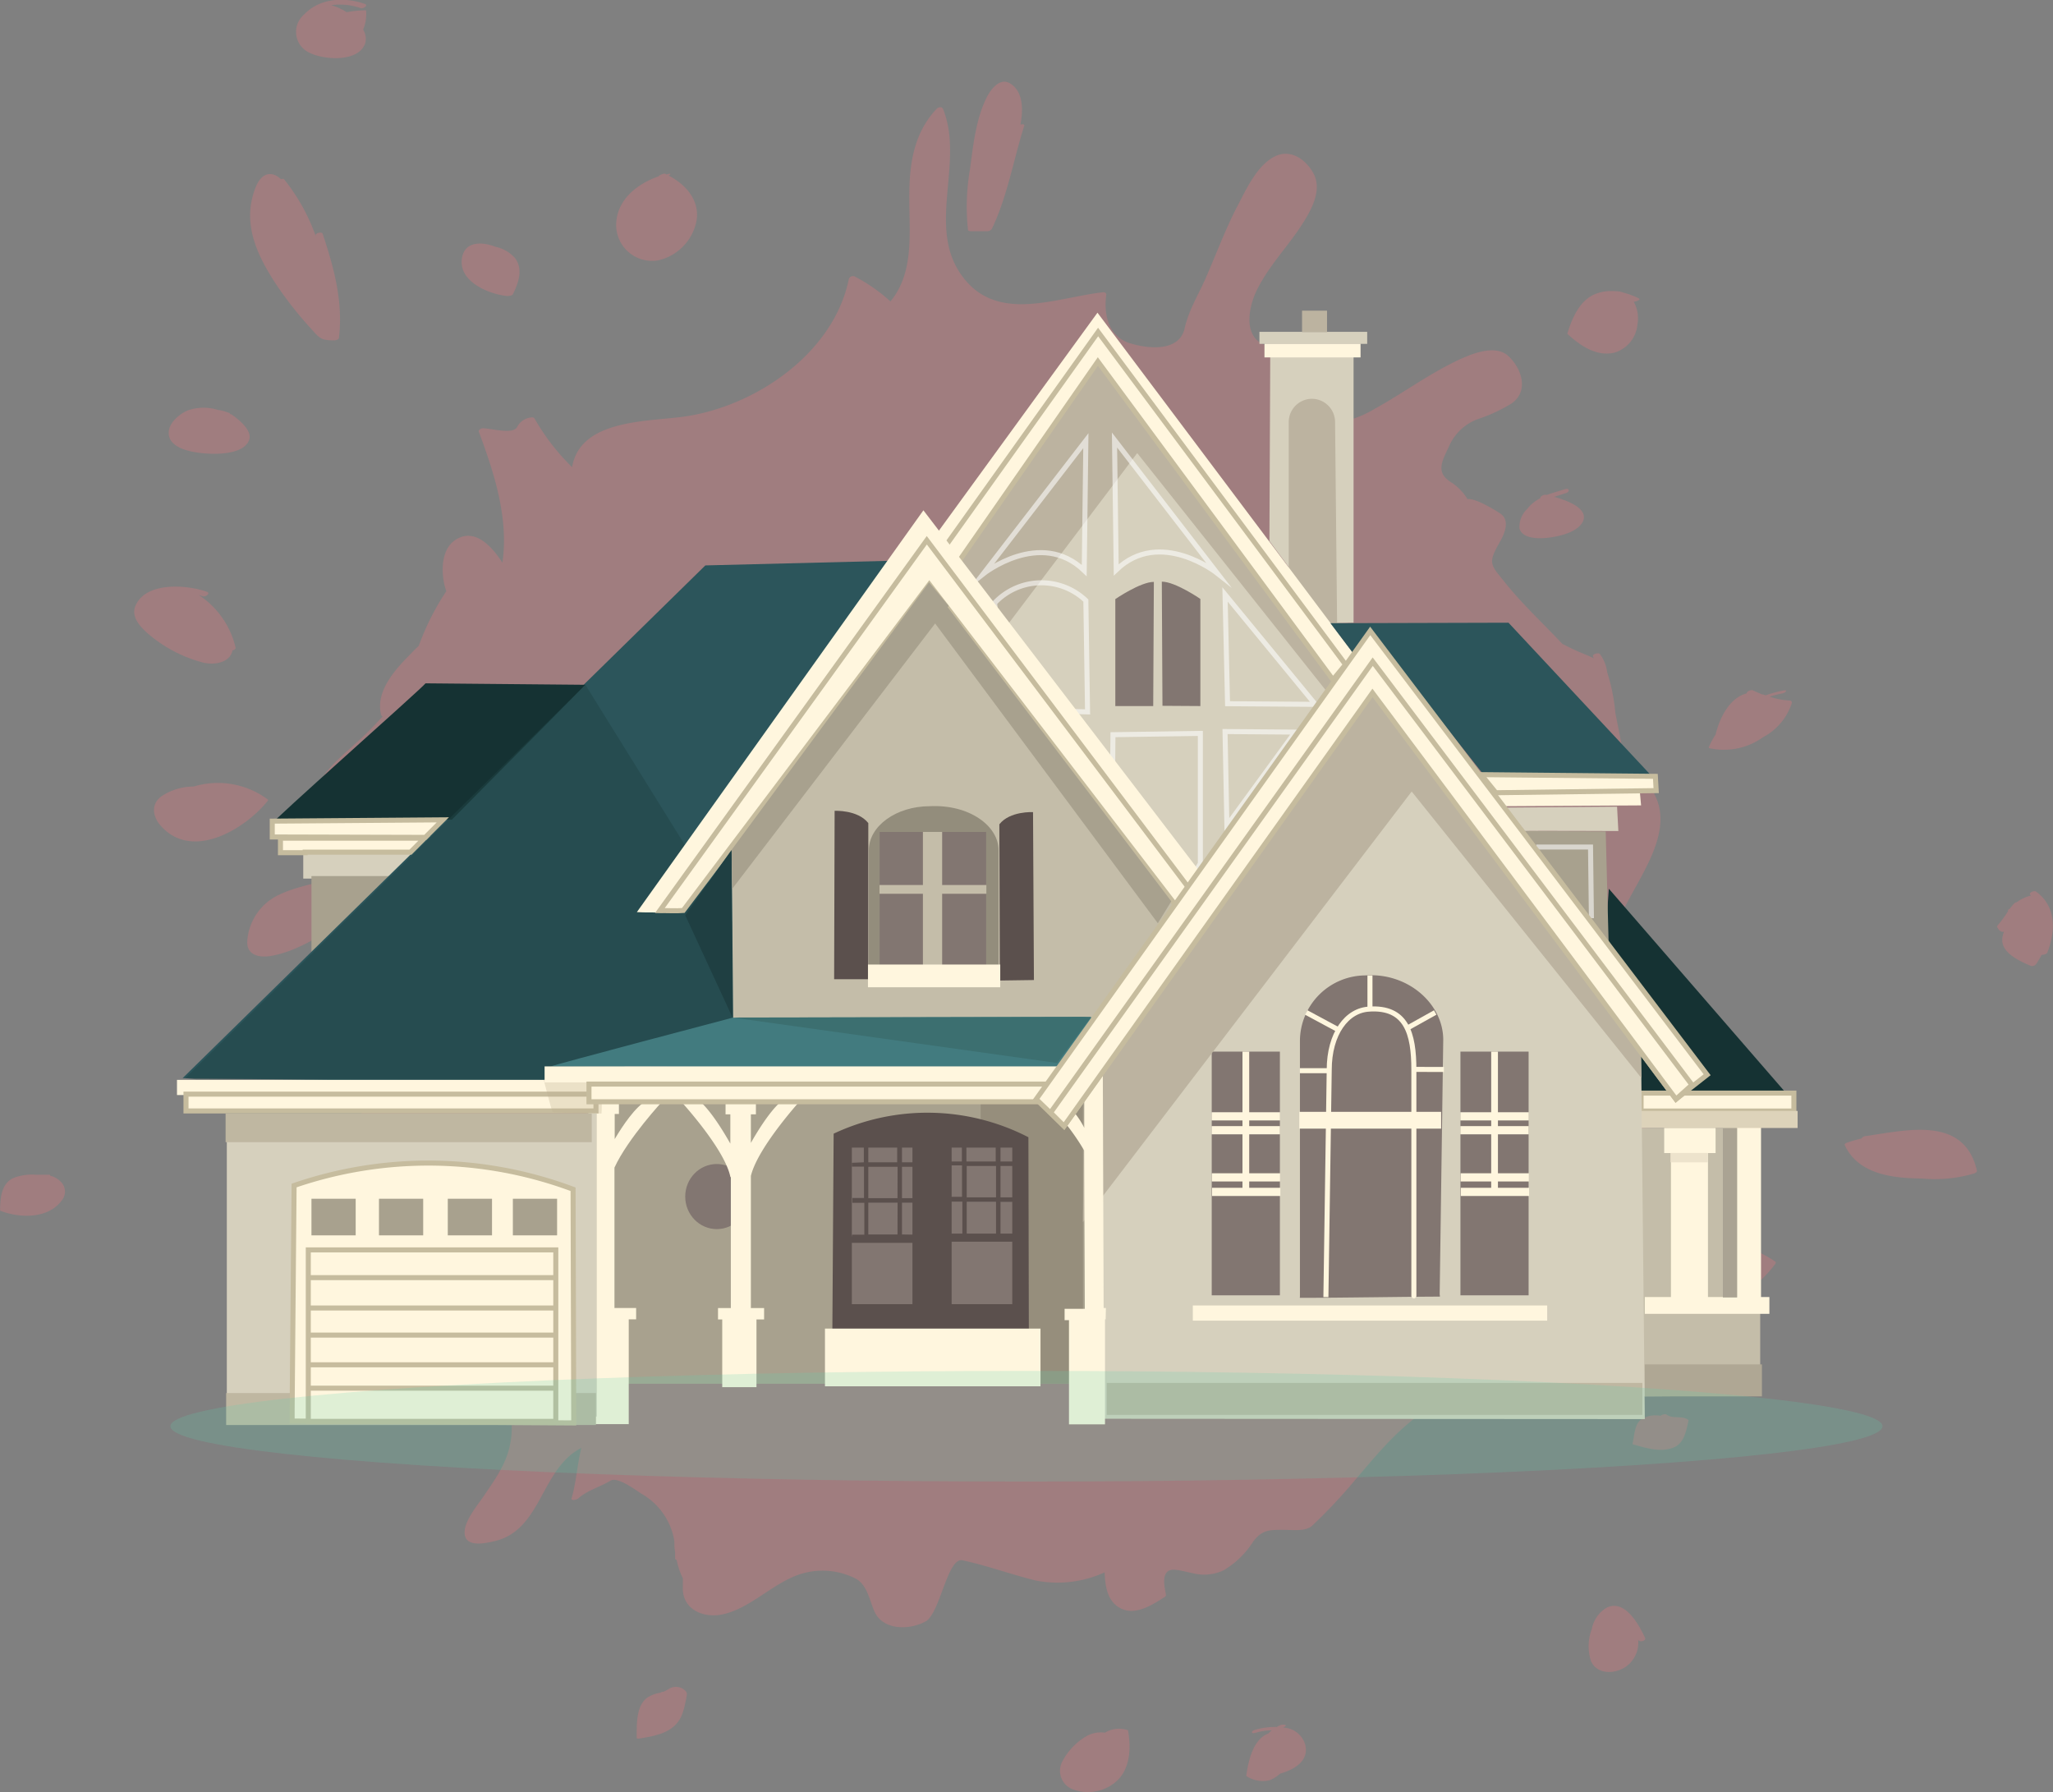 <svg xmlns="http://www.w3.org/2000/svg" viewBox="0 0 252.99 220.84"><rect x="0" y="0" width="252.99" height="220.84" fill="#808080" stroke="none"/><defs><style>.cls-1,.cls-17,.cls-23{fill:none;}.cls-2{opacity:0.25;}.cls-3{fill:#fe747d;}.cls-4{fill:#a8a18e;}.cls-5,.cls-9{fill:#fff6de;}.cls-6{fill:#c4bda9;}.cls-7{fill:#153233;}.cls-8{fill:#afa794;}.cls-9{stroke:#c6bc9e;}.cls-17,.cls-23,.cls-9{stroke-miterlimit:10;stroke-width:0.62px;}.cls-10{fill:#d6d0bd;}.cls-11{fill:#bcb3a0;}.cls-12{fill:#968e7c;}.cls-13{fill:#2c555b;}.cls-14{fill:#214447;opacity:0.5;}.cls-15{fill:#bcae8f;opacity:0.3;}.cls-16{fill:#827671;}.cls-17{stroke:#fff;opacity:0.57;}.cls-18{fill:#bfb7a1;}.cls-19{fill:#938d7c;}.cls-20{fill:#5b504d;}.cls-21{fill:#427b7f;}.cls-22{fill:#1f3f42;}.cls-23{stroke:#fff6de;}.cls-24{fill:#3c6f70;}.cls-25{fill:#aaa393;}.cls-26{fill:#ede3cc;}.cls-27{fill:#ddd3ba;}.cls-28{fill:#60d2b0;opacity:0.2;}</style></defs><title>Premium</title><g id="Layer_2" data-name="Layer 2"><g id="Layer_1-2" data-name="Layer 1"><g id="Premium"><rect class="cls-1" x="21.09" y="5.02" width="210.8" height="210.8"/><g class="cls-2"><path class="cls-3" d="M190,154c.05-.11.12-.22.18-.34,2.48-3.44,7.35-5.46,11.17-6.48a10.76,10.76,0,0,0,4.67-2.78,9.45,9.45,0,0,0,2.82-3.34c.66-1.78-3-1.78-3.89-1.85-2.78-.26-6.37-.56-7.52-3.49,3.79-.2,7.25-1.54,5.51-6a50,50,0,0,0-3.31-6,11.36,11.36,0,0,1-.7-8.84c1.5-5.29,8.24-11.89,4.65-17.53a9.84,9.84,0,0,0-2.77-2.31c-.18-.12-.34-.26-.5-.39-.32-2.29-.81-4.55-1.25-6.8a23,23,0,0,0-1-5,4.81,4.81,0,0,0-.92-2.28c-.16-.17-.92,0-.84.28,0,.09.06.18.1.27-.54-.28-1.11-.5-1.66-.73-.76-.32-1.49-.68-2.22-1.06-2.46-2.62-5.12-5.06-7.36-7.93-.46-.59-1.29-1.43-1.29-2.24,0-1,1-2.29,1.38-3.22s.58-2-.35-2.65c-.38-.26-3-1.93-4.06-1.79a6.51,6.51,0,0,0-2.07-2.11c-1.83-1.16-1.11-2.5-.26-4.27a6.2,6.2,0,0,1,3.79-3.54,19.77,19.77,0,0,0,4-1.88c2.14-1.52,1.22-4.33-.45-5.85s-4.78-.15-6.49.68c-3.48,1.69-6.61,4-10,5.87a12.81,12.81,0,0,1-4.73,1.7c-.76.07-.72.14-.49-.36s.49-1.18.72-1.78a17.93,17.93,0,0,0,.82-2.86c1.14-5.88-6-3.64-9.32-4.44s-2.57-4.76-1.4-7.07c1.45-2.88,3.76-5.24,5.5-7.94,1.12-1.75,2.54-4.25,1.37-6.34-.94-1.67-2.73-2.94-4.62-2.09-2.18,1-3.54,3.89-4.57,5.88C151.1,28,150,31,148.69,34c-.93,2.22-2.17,4.07-2.71,6.46-.66,2.9-4.43,2.54-6.71,1.84-2.68-.82-3.28-3.54-2.94-6,0-.22-.23-.31-.4-.29-5.71.64-12.76,3.75-17.1-1.65-4.88-6.07.1-14.2-2.62-20.94-.14-.33-.61-.22-.8,0-2.88,3.06-3.37,6.95-3.36,11,0,4.34.61,9.17-2.32,12.72a20.69,20.69,0,0,0-4.36-3.05.54.54,0,0,0-.77.28c-1.87,9.23-11.68,15.85-20.58,17-4.64.59-12.55.42-13.52,6.19a27.09,27.09,0,0,1-4.63-6c-.05-.11-.25-.14-.35-.13a2.19,2.19,0,0,0-1.81,1.21c-.56.92-3.12.14-4.23.13-.19,0-.56.2-.47.44,1.89,5.08,3.7,10.65,2.9,16.12-1.16-1.8-3.06-4-5.24-3.1S54.3,69.88,54.75,72a5.82,5.82,0,0,0,.25.84,31.8,31.8,0,0,0-3.4,6.74c-.35.33-.69.66-1,1-1.88,1.88-4.39,4.62-3.63,7.52a.29.29,0,0,0,.18.18,42.12,42.12,0,0,1-3.61,3.57c-1.67,1.55-4.25,3.59-4.68,6s3.92,2.11,5.19,2c1.62-.09,1.76.09,2,1.69a7.48,7.48,0,0,1-.12,2.71,5.05,5.05,0,0,1-3.24,3.37C40,108.76,37,109,34.39,110.25a6.81,6.81,0,0,0-3.92,5.68c-.12,1.76,1.46,2.1,2.87,1.87,3.26-.54,6.38-2.64,9.12-4.36a50.38,50.38,0,0,0,5.92-4,14.16,14.16,0,0,1-1.76,9.34c-1.23,2.18-2.88,4.12-3.65,6.54-.88,2.79.39,5.54,1.93,7.83.25.36,2.12,2.29,1.6,2.69a32.36,32.36,0,0,1-3.75,2.36,29.47,29.47,0,0,0-5.79,4c-.18.18,0,.39.2.4a12.39,12.39,0,0,1,11.58,8.77,11.79,11.79,0,0,1-.29,7.58,7.17,7.17,0,0,1-3.7,4.27c-2.47,1.36-5.78,2.65-7.43,5.07-1.09,1.6-.41,4.81,2,4.76,2.76-.06,4.78-4.05,6.23-5.91a7.73,7.73,0,0,1,5-3.17,9.76,9.76,0,0,1,7.6,1.21c3.51,2.24,5,6.8,4.91,10.76,0,3.54-1.67,5.81-3.58,8.59-.76,1.11-2.51,3.18-2.19,4.68s2.76.91,3.78.66c5.72-1.44,5.57-8.9,10.57-11.46-.51,2-.61,4.16-1.2,6.19-.12.4.66.17.79.06,1.18-1.05,2.66-1.4,4-2.21.87-.54,3.13,1.18,3.87,1.64a8.2,8.2,0,0,1,4,5.81c0,.44,0,.88.09,1.31,0,.25,0,.51,0,.76a.22.22,0,0,0,.19.24,9.28,9.28,0,0,0,.77,2.28h0c0,.33,0,.65,0,1C84,198,86.17,199.29,88.6,199c3.24-.46,6-3.3,8.94-4.61a9,9,0,0,1,7.91.13c1.42.76,1.7,2.68,2.29,4,1,2.38,4.31,2.38,6.33,1.27,1.78-1,2.68-7.93,4.54-7.53,3,.65,6,1.74,9,2.49a14,14,0,0,0,8.51-1c.07,1.78.36,3.75,2.17,4.52s3.88-.63,5.24-1.49a.31.31,0,0,0,.15-.3c-.19-1-.73-3.25,1.18-3.05.72.08,1.45.29,2.16.43a5.62,5.62,0,0,0,3.79-.38,10.91,10.91,0,0,0,3.61-3.51c1.13-1.5,2-1.46,3.87-1.46,1,0,2.61.23,3.42-.52a65,65,0,0,0,5.15-5.47c3.22-3.75,6.37-7.77,11-9.91,2.21-1,5.11-1.75,7.39-.66,1.19.57,2.24,1.4,3.48,1.87,2.9,1.1,3.64-2.81,4-4.75.59-3.68-2.19-5.41-3.58-8.34C188.07,158.59,189,156,190,154Z"/><path class="cls-3" d="M25.72,55.9c1.4.07,4.43,0,5-1.74.36-1.19-1.42-2.58-2.21-3.1L28.32,51s0-.08,0-.1L28,50.8a4.34,4.34,0,0,0-1.14-.29,5.9,5.9,0,0,0-3.69.05c-1,.4-2.34,1.5-2.38,2.69C20.68,55.43,24.19,55.83,25.72,55.9Z"/><path class="cls-3" d="M38.28,40.45c1.11,1.25,1.27,1.49,2.9,1.49.18,0,.56-.08.59-.31.53-4.48-.61-8.6-2-12.81-.11-.33-1-.09-.86.23,0,.08.05.16.07.24A24,24,0,0,0,35,22.08c0-.06-.21-.06-.37,0-1.14-1.06-2.42-.84-3.16,1.07-1.66,4.31.13,8.14,2.47,11.76A46.31,46.31,0,0,0,38.28,40.45Z"/><path class="cls-3" d="M62.44,36.47c.2,0,.68,0,.78-.24.66-1.36,1.27-3,.28-4.39a4.41,4.41,0,0,0-2.44-1.43c-1.54-.61-3.67-.74-4.1,1.22C56.3,34.62,60.17,36.23,62.44,36.47Z"/><path class="cls-3" d="M81.06,32.09a6.19,6.19,0,0,0,4.53-4c1.06-2.86-.77-5.21-3.2-6.46.24-.12.4-.3-.06-.19l-.23.06L82,21.42c-.22-.11-.88.25-.82.28l.06,0c-2.65.9-5.18,2.85-5.31,5.84A4.43,4.43,0,0,0,81.06,32.09Z"/><path class="cls-3" d="M119.62,28.49h2a.69.69,0,0,0,.61-.29c1.93-4.05,2.65-8.49,4-12.74,0-.16-.23-.18-.48-.11.38-2,.29-4.16-1.31-5.09-1.31-.76-2.45.9-2.91,1.86-1.28,2.64-1.62,5.86-2,8.74a26.71,26.71,0,0,0-.24,7.52C119.38,28.48,119.55,28.49,119.62,28.49Z"/><path class="cls-3" d="M187.24,65.11c.4,1.42,2.75,1.27,3.84,1.11,1.28-.18,3.39-.69,4-2,.69-1.63-2.1-2.59-3.55-3l1.46-.47c.51-.16.39-.65-.13-.48-.74.24-1.49.44-2.19.7l-.17,0c-.25-.07-.78.23-.67.41a4.8,4.8,0,0,0-1.65,1.35A3.05,3.05,0,0,0,187.24,65.11Z"/><path class="cls-3" d="M229.81,140a.57.57,0,0,0-.41.28,16.3,16.3,0,0,0-1.81.53c-.07,0-.32.15-.27.27,1.67,3.67,6,4.1,9.53,4.14a16.91,16.91,0,0,0,6.4-.62c.17-.05.41-.18.36-.39C242,137.42,234.94,139.28,229.81,140Z"/><path class="cls-3" d="M217,154.42a1.85,1.85,0,0,0-.55-1.25c.29-.11.57-.35.22-.42l-1.09-.17c-1.57-.71-3.76-.3-5.27.18-.33.1-.39.33-.26.44l-.2.11-.76.11c-.41.07-.71.58-.12.48l.19,0a3,3,0,0,0-.48,3.59,4.27,4.27,0,0,0,4,2.18c2.58-.06,4.66-2,6.14-4,0,0,0-.14,0-.18A14.75,14.75,0,0,0,217,154.42Z"/><path class="cls-3" d="M205.36,174.3c-.14-.11-.56,0-.74.16a3.2,3.2,0,0,0-2.32.41c-.88.54-.88,2-1.12,3,0,.06,0,.09.07.11,1.55.43,3.3,1,4.89.42,1.38-.48,1.67-2.1,1.93-3.35a.07.07,0,0,0,0-.08C207.23,174.36,206.16,174.89,205.36,174.3Z"/><path class="cls-3" d="M198,198.09a3.86,3.86,0,0,0-1.84,2.63,5.91,5.91,0,0,0-.09,4c.73,1.54,2.67,1.57,4,.83a3.65,3.65,0,0,0,1.81-3.48c.22.34,1,.11.84-.26C202,200.26,200.26,197,198,198.09Z"/><path class="cls-3" d="M158.1,212.87l.18-.1c.51-.26-.27-.32-.52-.2s-.29.15-.43.23a8.6,8.6,0,0,0-2.71.36c-.51.16-.42.52.09.36a6.78,6.78,0,0,1,2-.3,3.33,3.33,0,0,0-.39.36l-.35.16c-1.66.94-2.13,3.32-2.39,5a.15.15,0,0,0,.09.16,3.71,3.71,0,0,0,2.75.47,3.93,3.93,0,0,0,1.32-.82c1.76-.5,3.56-1.55,3.12-3.52A2.94,2.94,0,0,0,158.1,212.87Z"/><path class="cls-3" d="M138.92,213.17a3.37,3.37,0,0,0-2.76.33,3.59,3.59,0,0,0-2.21.39,7.82,7.82,0,0,0-3,3.08,2.45,2.45,0,0,0,1.41,3.57,5.29,5.29,0,0,0,4.79-.71c2.12-1.47,2.27-4.29,1.86-6.6A.08.08,0,0,0,138.92,213.17Z"/><path class="cls-3" d="M84.12,208.07a1.66,1.66,0,0,0-1.2-.17c-.46.08-.84.51-1.27.57a.72.72,0,0,0-.3.11,4.1,4.1,0,0,0-1.55.58c-1.46,1-1.33,3.45-1.34,5,0,.11.31.07.35.06,2-.33,4.15-.7,5.1-2.64a6.94,6.94,0,0,0,.51-1.62c.09-.35.15-.7.21-1.06S84.55,208.36,84.12,208.07Z"/><path class="cls-3" d="M6.19,144.87c0-.07,0-.12-.21-.12l-.6,0c-.34,0-.68,0-1,0a6.25,6.25,0,0,0-2.7.39c-1.55.71-1.65,2.5-1.67,4a.11.11,0,0,0,.08.07c2.36.9,5.84,1,7.52-1.29a1.69,1.69,0,0,0-.09-2.28A2.74,2.74,0,0,0,6.19,144.87Z"/><path class="cls-3" d="M33,98.67s.06-.12,0-.16a10.31,10.31,0,0,0-9.15-1.59,7.09,7.09,0,0,0-4,1.23c-1.32,1-1,2.57,0,3.65C23.74,106.12,30.27,102.11,33,98.67Z"/><path class="cls-3" d="M28.65,80.13c.22,0,.42-.19.38-.35a10.65,10.65,0,0,0-4.54-6.47l.5.16c.35.12,1-.37.51-.55-2.43-.87-7.53-1.29-8.81,1.73-.67,1.56,1,3,2.07,3.86a17,17,0,0,0,6.33,3.15C26.65,82,28.4,81.54,28.65,80.13Z"/><path class="cls-3" d="M38.18,6.52c1.78.88,6,1.17,6.82-1.17a2.11,2.11,0,0,0-.25-1.7,5,5,0,0,0,.37-2.32c0-.06-.12-.07-.15-.06a13,13,0,0,0-2.25.23,7.07,7.07,0,0,0-1.9-.86A7.79,7.79,0,0,1,44.44,1c.32.12,1-.35.51-.52-2.53-.88-5.54-.73-7.48,1.31A2.82,2.82,0,0,0,38.18,6.52Z"/><path class="cls-3" d="M199,43.44A4,4,0,0,0,201.78,40a4.23,4.23,0,0,0-.45-2.82c.29,0,.93-.27.62-.42a10.44,10.44,0,0,0-1.88-.7,2.76,2.76,0,0,0-1-.18,5.43,5.43,0,0,0-2.49.35c-1.94.78-2.86,3-3.42,4.81a.11.11,0,0,0,0,.11C194.74,42.61,196.78,44,199,43.44Z"/><path class="cls-3" d="M220.54,86.32a9.82,9.82,0,0,1-2.46-.47,11.93,11.93,0,0,1,1.56-.41c.36-.06.75-.47.14-.36a14.88,14.88,0,0,0-2.2.6l-.27-.1-.12,0q-.6-.24-1.17-.51c-.26-.13-.86.17-.77.37-1.93.46-3.27,2.71-3.84,5.07a9.42,9.42,0,0,0-.84,1.57s0,.1.07.11a8.26,8.26,0,0,0,6.62-1.35,7.31,7.31,0,0,0,3.53-4.16C220.86,86.45,220.73,86.32,220.54,86.32Z"/><path class="cls-3" d="M250.9,109.86c-.25-.18-1,.17-.69.43l.07.06a3.58,3.58,0,0,0-.47.14,4.59,4.59,0,0,0-1.27.67.68.68,0,0,0-.34.17,7.43,7.43,0,0,0-.52.62c-.18.09-.31.22-.22.31a13.77,13.77,0,0,1-1.28,1.75s-.12.14-.08.2c.2.37.39.66.85.61h0a2.8,2.8,0,0,0-.22,1c0,1.67,2.21,2.62,3.45,3.17a.62.62,0,0,0,.74-.2c.23-.35.46-.73.67-1.13.23,0,.63-.08.7-.28C253.33,114.72,253.42,111.68,250.9,109.86Z"/></g><rect class="cls-4" x="74.79" y="132.54" width="62.24" height="37.97"/><path class="cls-5" d="M75.72,143.87c1.66-3.61,6-8.27,6-8.27l-2.08.05c-1.32.71-2.88,3-3.89,4.71v-3.1h.52v-1.82H72.51v1.82h.72v24.61h.11v13.61h4.14V162.57h.91v-1.4H75.72Z"/><polygon class="cls-6" points="216.91 171.96 202.39 172.06 202.07 139 216.91 138.97 216.91 171.96"/><polygon class="cls-7" points="198.26 109.51 220.59 135.26 201.99 134.64 201.84 127.79 197.79 115.97 198.26 109.51"/><rect class="cls-5" x="202.69" y="159.82" width="15.35" height="2.07"/><rect class="cls-5" x="214" y="138.35" width="3.01" height="22.2"/><rect class="cls-8" x="202.67" y="168.12" width="14.45" height="3.94"/><rect class="cls-9" x="202.23" y="134.69" width="18.83" height="2.21"/><polygon class="cls-10" points="37.37 104.69 37.37 108.26 49.08 108.26 51.99 104.69 37.37 104.69"/><polygon class="cls-4" points="38.38 107.95 38.38 117.76 48.18 107.95 38.38 107.95"/><polygon class="cls-10" points="166.8 76.73 163.95 76.79 156.43 66.67 156.53 43.95 166.8 43.95 166.8 76.73"/><path class="cls-11" d="M158.81,71V52a2.87,2.87,0,0,1,2.86-2.86h0A2.87,2.87,0,0,1,164.52,52l.26,25.83"/><rect class="cls-5" x="155.82" y="42.33" width="11.84" height="1.71"/><rect class="cls-10" x="155.2" y="40.89" width="13.28" height="1.48"/><rect class="cls-11" x="160.45" y="38.28" width="3.08" height="2.65"/><rect class="cls-12" x="120.85" y="132.69" width="12.6" height="37.81"/><polygon class="cls-13" points="22.5 132.85 86.92 69.67 111.82 69.05 91.07 106.81 91.28 125.38 72.06 133.47 22.5 132.85"/><path class="cls-7" d="M52.44,84.2C51.79,85,33,101.63,33.61,101.42S55.68,101,55.68,101L72.14,84.38Z"/><polygon class="cls-9" points="33.55 101.18 33.55 103.13 52.41 103.18 54.57 101.02 33.55 101.18"/><polygon class="cls-9" points="50.59 105 52.3 103.28 34.56 103.28 34.56 105.07 37.6 105.07 37.6 105 50.59 105"/><polygon class="cls-14" points="90.45 113.87 72.14 84.38 22.82 132.85 24.22 133 66.94 133.05 95.22 123.93 90.45 113.87"/><polygon class="cls-10" points="135.03 43.4 115.11 70.17 146.24 110.21 165.74 83.03 135.03 43.4"/><polygon class="cls-11" points="165.87 81.92 142.24 52.56 142.32 52.45 135.26 43.33 115.56 69.67 115.35 70.09 122.4 79.32 140.14 55.83 163.64 85.39 165.87 81.92"/><polygon class="cls-10" points="202.69 174.86 134.64 174.82 134.64 131.36 168.15 83.9 202.23 129.58 202.69 174.86"/><polygon class="cls-5" points="135.55 42.31 165.41 82.12 166.72 80.45 135.24 38.53 114.73 66.72 118.15 70.92 116.59 68.9 135.55 42.31"/><polygon class="cls-9" points="164.26 83.76 165.81 81.89 135.32 40.91 116.36 67.5 117.92 69.52 135.29 44.55 164.26 83.76"/><polygon class="cls-6" points="114.21 69.78 90.14 102.56 90.35 125.69 134.85 126 145.43 111.53 114.21 69.78"/><rect class="cls-5" x="21.81" y="133.06" width="51.01" height="1.87"/><rect class="cls-9" x="22.92" y="134.82" width="50.52" height="2.07"/><path class="cls-15" d="M67,133.05s1,4,1.13,4l6,.16.12-4.13Z"/><path class="cls-16" d="M137.44,87V73.82s3.09-2.12,4.75-2.12L142.11,87Z"/><path class="cls-16" d="M147.92,87V73.8s-3.09-2.13-4.75-2.13l.08,15.3Z"/><path class="cls-17" d="M131.66,87.65l2.36.07L133.81,74a7.93,7.93,0,0,0-11.25.31l.21,1.77Z"/><path class="cls-17" d="M121.16,70.71s7.05-5.6,12.45-.41l.2-16Z"/><path class="cls-17" d="M150,70.63s-7.06-5.6-12.45-.41l-.21-16Z"/><polygon class="cls-17" points="151.27 86.71 150.96 73.25 162.08 86.79 151.27 86.71"/><polygon class="cls-17" points="137.11 94.65 137.15 90.53 147.92 90.37 147.92 106.4 146.93 108.07 137.11 94.65"/><polygon class="cls-17" points="151.19 101.73 150.96 90.14 159.59 90.21 151.19 101.73"/><polygon class="cls-13" points="163.95 76.79 185.89 76.73 203.52 95.61 182.78 95.4 168.85 77.74 166.72 80.45 163.95 76.79"/><polygon class="cls-10" points="27.95 137.52 27.95 174.86 73.54 174.55 73.54 137.21 27.95 137.52"/><polygon class="cls-5" points="185.32 99.34 202.23 99.24 202.07 97.48 184.33 97.68 185.32 99.34"/><path class="cls-10" d="M187.91,102.4c.21-.05,11.52,0,11.52,0l-.16-3-13.69.11Z"/><polygon class="cls-4" points="197.87 102.45 198.23 116.2 187.91 102.4 197.87 102.45"/><path class="cls-17" d="M189.31,104.37H196l.11,8.77"/><rect class="cls-5" x="205.08" y="138.97" width="6.33" height="3.11"/><rect class="cls-5" x="205.91" y="141.98" width="4.56" height="18.88"/><rect class="cls-18" x="27.87" y="171.65" width="45.57" height="3.94"/><path class="cls-19" d="M123.05,121.52V104.75c0-3-3.63-5.65-8.47-5.41h0c-4.13,0-7.51,2.44-7.51,5.41v16.74Z"/><rect class="cls-16" x="108.4" y="102.51" width="5.45" height="16.39"/><rect class="cls-16" x="116.07" y="102.51" width="5.45" height="16.39"/><path class="cls-20" d="M102.85,99.91s2.85-.15,4.15,1.51l0,19.24-4.21,0Z"/><path class="cls-20" d="M127.3,100.07s-2.85-.16-4.15,1.5l.06,19.25,4.2-.06Z"/><polygon class="cls-6" points="121.55 109.05 116.1 109.05 116.1 102.51 113.73 102.51 113.73 109.05 108.38 109.05 108.38 110.13 113.73 110.13 113.73 120.14 116.1 120.14 116.1 110.13 121.55 110.13 121.55 109.05"/><rect class="cls-4" x="114.57" y="136.54" width="0.93" height="30.77"/><path class="cls-21" d="M67.89,131.4c.41-.21,22.38-6,22.38-6l43.18-.1,1.56.1-4.75,6.22Z"/><ellipse class="cls-16" cx="88.33" cy="147.44" rx="3.89" ry="4.01"/><path class="cls-5" d="M146.68,109.66l1.47-1.86L113.79,62.88,78.48,112.39c1.17.08,2.18,0,3.15.08l32.47-45.8Z"/><path class="cls-9" d="M145.22,112l1.46-2.33-32.47-43.1L81.32,112.19c.83,0,2,.08,2.88,0L114.52,72Z"/><polygon class="cls-4" points="90.14 104.74 90.24 109.51 116.9 74.65 114.49 71.76 90.14 104.74"/><polygon class="cls-22" points="84.44 112.78 90.27 125.38 90.14 104.74 84.44 112.78"/><polygon class="cls-4" points="114.78 76.21 142.68 113.76 144.34 111.06 115.24 72.79 114.78 76.21"/><path class="cls-16" d="M160.19,159.77V128.28a8.11,8.11,0,0,1,8.09-8.09h0c5.21-.36,9.57,3.49,9.57,7.94l-.44,31.33c0,.1.07.31,0,.31-3.38,0-12.29.15-17.19.15C160.14,159.92,160.19,159.82,160.19,159.77Z"/><path class="cls-23" d="M163.39,159.83l.41-28c0-4.45,2.17-7.4,5-7.49l-.11,0c4.62-.31,5.54,3,5.54,7.47v27.82c0,.11,0,0,0,0"/><rect class="cls-16" x="149.32" y="129.58" width="8.4" height="30.03"/><rect class="cls-5" x="149.31" y="137.05" width="8.43" height="1.01"/><rect class="cls-5" x="149.31" y="138.76" width="8.42" height="1.01"/><rect class="cls-5" x="153.11" y="129.58" width="0.83" height="17.22"/><rect class="cls-5" x="149.36" y="146.36" width="8.42" height="1.01"/><rect class="cls-5" x="149.33" y="144.57" width="8.42" height="1.01"/><rect class="cls-16" x="179.97" y="129.58" width="8.4" height="30.03"/><rect class="cls-5" x="179.96" y="137.05" width="8.43" height="1.01"/><rect class="cls-5" x="179.96" y="138.76" width="8.42" height="1.01"/><rect class="cls-5" x="183.76" y="129.58" width="0.83" height="17.22"/><rect class="cls-5" x="180.01" y="146.36" width="8.42" height="1.01"/><rect class="cls-5" x="179.99" y="144.57" width="8.42" height="1.01"/><rect class="cls-5" x="160.11" y="137" width="17.48" height="2.07"/><rect class="cls-5" x="146.99" y="160.86" width="43.67" height="1.87"/><line class="cls-23" x1="168.82" y1="120.19" x2="168.82" y2="124.54"/><line class="cls-23" x1="176.86" y1="124.76" x2="173.24" y2="126.78"/><line class="cls-23" x1="177.93" y1="131.78" x2="174.14" y2="131.77"/><line class="cls-23" x1="160.97" y1="124.76" x2="164.8" y2="126.82"/><line class="cls-23" x1="160.18" y1="131.93" x2="163.97" y2="131.93"/><path class="cls-9" d="M184.33,97.68l19.76-.26-.1-1.76-21.47-.21Z"/><polygon class="cls-24" points="90.27 125.38 130.26 130.98 134.46 125.3 90.27 125.38 90.27 125.38"/><rect class="cls-18" x="27.8" y="137.21" width="45.12" height="3.53"/><rect class="cls-25" x="212.31" y="138.96" width="1.76" height="20.91"/><path class="cls-5" d="M92.53,144.9c.88-3.66,6.48-9.72,6.48-9.72l-2.07.06c-1.58.84-3.51,4-4.41,5.59v-3.52h.62v-1.82H89.41v1.82H90v3.61c-.86-1.52-2.87-4.89-4.5-5.76l-2.08,0S89.23,141.34,90,145a.09.09,0,0,0,.06.06v16.12H88.48v1.4H89v8.35h4.22v-8.35h.94v-1.4H92.53Z"/><rect class="cls-26" x="205.86" y="142.07" width="4.61" height="1.15"/><polygon class="cls-11" points="202.07 126.47 176.06 94.27 176.14 94.16 169.08 85.03 149.37 111.38 133.6 135.24 133.45 150.59 173.96 97.53 202.28 132.85 202.07 126.47"/><path class="cls-20" d="M102.56,165.55l.17-25.86a27.14,27.14,0,0,1,24,.44l.06,26.45v.66L102.62,167Z"/><rect class="cls-16" x="104.97" y="141.41" width="7.47" height="19.29"/><rect class="cls-16" x="117.27" y="141.41" width="7.47" height="19.29"/><path class="cls-20" d="M123.29,152v-3.91h2.07v-.55h-2.07v-3.87h2.07v-.55h-2.07l0-2h-.59v2h-3.61v-2h-.56v2l-1.48,0,0,.48,1.5,0v3.87l-1.44,0,0,.59h1.48V152h-1.46l-.19,1h8.44v-1Zm-.55,0h-3.61v-3.92h3.61Zm0-4.46h-3.61v-3.87h3.61Z"/><path class="cls-20" d="M111.15,152.11v-3.92h2.07v-.55h-2.07v-3.87h2.07v-.55h-2.07l0-2h-.59v2H107v-2h-.55v2l-1.48.06,0,.47,1.5,0v3.87l-1.44,0,0,.59h1.48v3.93H105l-.2,1h8.44v-1Zm-.55,0H107v-3.92h3.61Zm0-4.47H107v-3.87h3.61Z"/><path class="cls-9" d="M36,173.54l.24-27.46a50.91,50.91,0,0,1,34.38.46l.08,28.09v.7L36,175.1Z"/><rect class="cls-4" x="63.2" y="147.71" width="5.45" height="4.51"/><rect class="cls-4" x="55.18" y="147.71" width="5.45" height="4.51"/><rect class="cls-4" x="46.7" y="147.71" width="5.45" height="4.51"/><rect class="cls-4" x="38.38" y="147.71" width="5.45" height="4.51"/><rect class="cls-9" x="37.99" y="154.01" width="30.5" height="21.13"/><line class="cls-9" x1="37.83" y1="157.43" x2="68.49" y2="157.43"/><line class="cls-9" x1="38.07" y1="161.17" x2="68.72" y2="161.17"/><line class="cls-9" x1="38.07" y1="164.51" x2="68.72" y2="164.51"/><line class="cls-9" x1="38.07" y1="168.17" x2="68.72" y2="168.17"/><line class="cls-9" x1="37.99" y1="171.05" x2="68.64" y2="171.05"/><rect class="cls-5" x="67.11" y="131.4" width="66.03" height="1.97"/><rect class="cls-9" x="72.58" y="133.58" width="58.4" height="2.18"/><path class="cls-5" d="M136.28,161.17H136l-.1-29-2.28,3.12v3.7a9.56,9.56,0,0,0-3-3.55l-2.08,0a28,28,0,0,1,5.06,6.32l.08,19.51h-2.49v1.4h.54v12.84h4.44V162.57h.08Z"/><rect class="cls-27" x="202.28" y="136.89" width="19.24" height="2.1"/><rect class="cls-18" x="136.38" y="170.4" width="66.01" height="3.94"/><rect class="cls-5" x="106.96" y="118.85" width="16.3" height="2.8"/><polygon class="cls-9" points="210.37 132.43 168.85 77.74 127.69 135.44 131.12 138.76 169.13 85.17 206.53 135.44 210.37 132.43"/><polygon class="cls-9" points="208.5 133.68 169.16 81.53 129.46 137.1 131.12 138.76 169.13 85.38 206.53 135.44 208.5 133.68"/><rect class="cls-5" x="101.66" y="163.71" width="26.56" height="7.11"/><ellipse class="cls-28" cx="126.49" cy="175.74" rx="105.49" ry="6.82"/></g></g></g></svg>